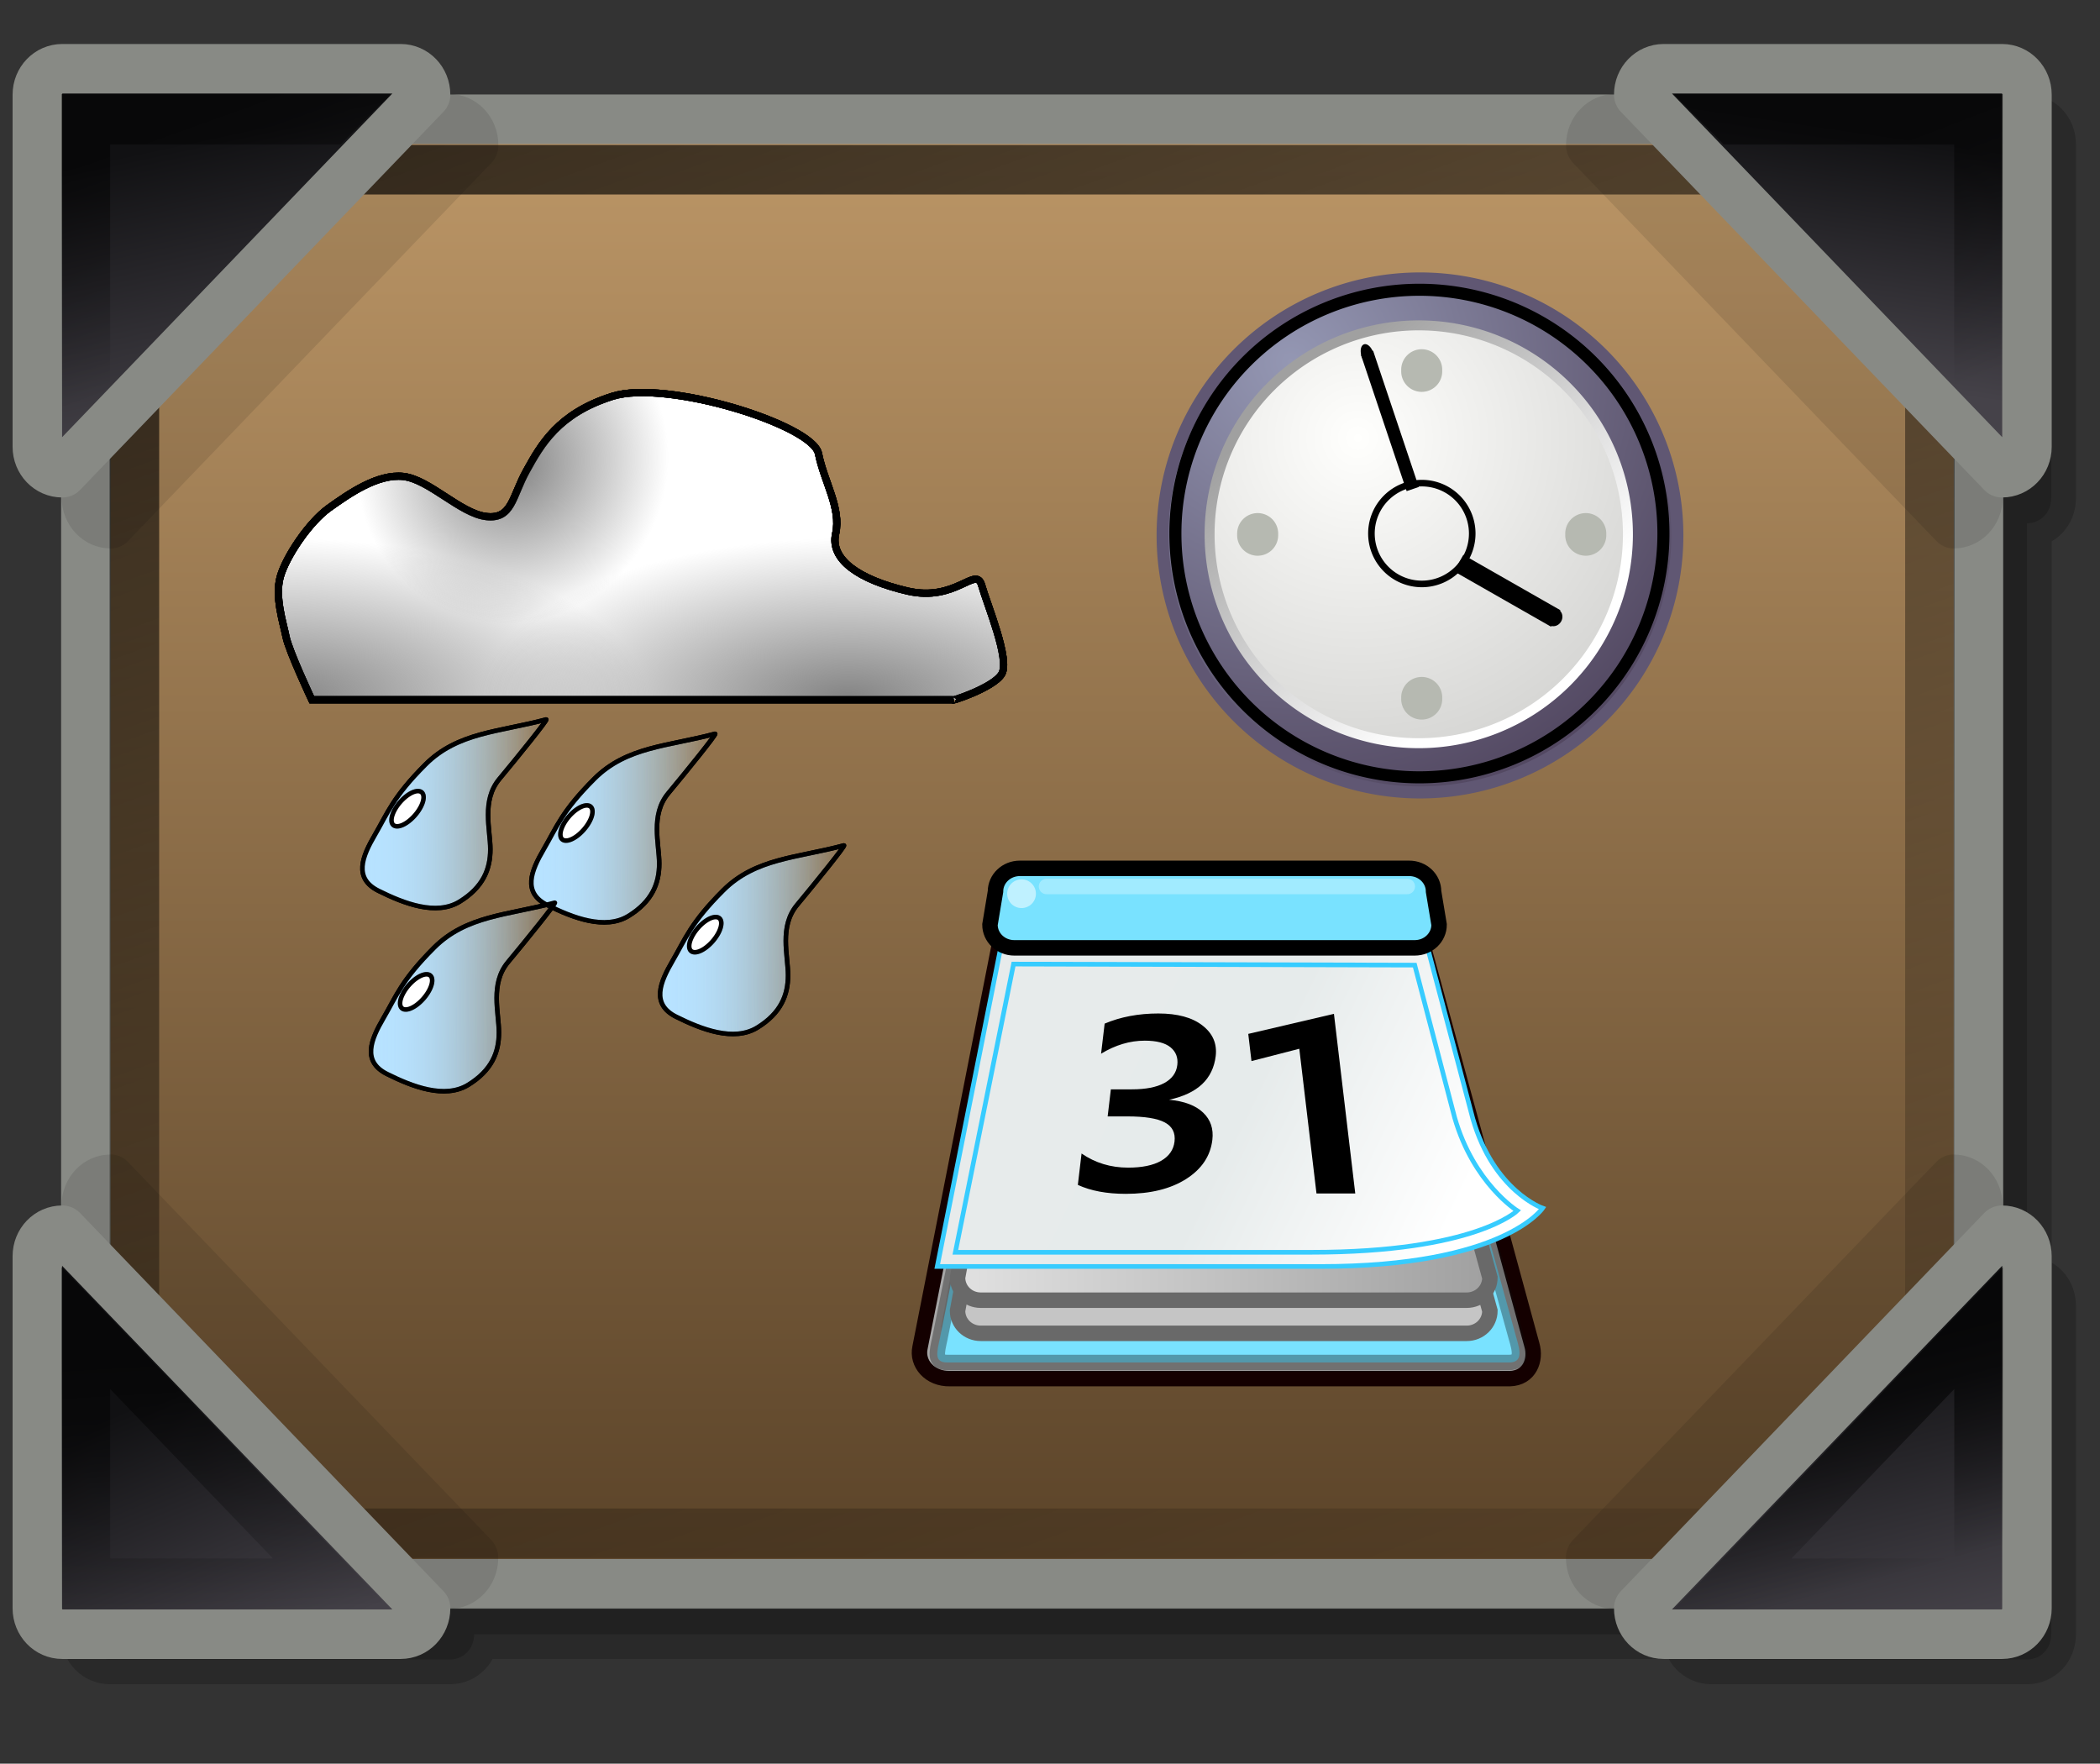 <?xml version="1.0" encoding="UTF-8" standalone="no"?>
<!-- Created with Inkscape (http://www.inkscape.org/) -->
<svg
   xmlns:dc="http://purl.org/dc/elements/1.1/"
   xmlns:cc="http://creativecommons.org/ns#"
   xmlns:rdf="http://www.w3.org/1999/02/22-rdf-syntax-ns#"
   xmlns:svg="http://www.w3.org/2000/svg"
   xmlns="http://www.w3.org/2000/svg"
   xmlns:xlink="http://www.w3.org/1999/xlink"
   xmlns:sodipodi="http://sodipodi.sourceforge.net/DTD/sodipodi-0.dtd"
   xmlns:inkscape="http://www.inkscape.org/namespaces/inkscape"
   width="256"
   height="215"
   id="svg4213"
   sodipodi:version="0.32"
   inkscape:version="0.46"
   version="1.0"
   sodipodi:docname="4.svg"
   inkscape:output_extension="org.inkscape.output.svg.inkscape">
  <rect width="100%" height="100%" fill="#333333" stroke="none"/>
  <defs
     id="defs4215">
    <linearGradient
       id="linearGradient2526">
      <stop
         id="stop2528"
         offset="0"
         style="stop-color:#e7ebeb;stop-opacity:1;" />
      <stop
         style="stop-color:#e6ebeb;stop-opacity:1;"
         offset="0.5"
         id="stop2534" />
      <stop
         id="stop2530-8"
         offset="1"
         style="stop-color:#ffffff;stop-opacity:1;" />
    </linearGradient>
    <linearGradient
       y2="28.429"
       x2="42.214"
       y1="14.429"
       x1="13.357"
       gradientTransform="translate(0,0.786)"
       gradientUnits="userSpaceOnUse"
       id="linearGradient2582"
       xlink:href="#linearGradient2526"
       inkscape:collect="always" />
    <linearGradient
       id="linearGradient2563">
      <stop
         id="stop2565"
         offset="0"
         style="stop-color:#e2e2e2;stop-opacity:1;" />
      <stop
         id="stop2567"
         offset="1"
         style="stop-color:#9f9f9f;stop-opacity:1;" />
    </linearGradient>
    <linearGradient
       gradientTransform="translate(0,0.786)"
       gradientUnits="userSpaceOnUse"
       y2="30.786"
       x2="42.214"
       y1="30.786"
       x1="6.786"
       id="linearGradient2569"
       xlink:href="#linearGradient2563"
       inkscape:collect="always" />
    <radialGradient
       inkscape:collect="always"
       xlink:href="#linearGradient3856"
       id="radialGradient4000"
       gradientUnits="userSpaceOnUse"
       gradientTransform="matrix(0.365,0.202,-0.212,0.383,46.87,30.023)"
       cx="58.316"
       cy="46.341"
       fx="58.316"
       fy="46.341"
       r="51.035" />
    <linearGradient
       inkscape:collect="always"
       xlink:href="#linearGradient3880"
       id="linearGradient3998"
       gradientUnits="userSpaceOnUse"
       x1="71.142"
       y1="121.142"
       x2="109.721"
       y2="121.142" />
    <linearGradient
       inkscape:collect="always"
       xlink:href="#linearGradient3880"
       id="linearGradient3996"
       gradientUnits="userSpaceOnUse"
       x1="71.142"
       y1="121.142"
       x2="109.721"
       y2="121.142" />
    <linearGradient
       inkscape:collect="always"
       xlink:href="#linearGradient3880"
       id="linearGradient3994"
       gradientUnits="userSpaceOnUse"
       x1="71.142"
       y1="121.142"
       x2="109.721"
       y2="121.142" />
    <linearGradient
       inkscape:collect="always"
       xlink:href="#linearGradient3880"
       id="linearGradient3992"
       gradientUnits="userSpaceOnUse"
       x1="71.142"
       y1="121.142"
       x2="109.721"
       y2="121.142" />
    <linearGradient
       inkscape:collect="always"
       xlink:href="#linearGradient3880"
       id="linearGradient3990"
       gradientUnits="userSpaceOnUse"
       x1="71.142"
       y1="121.142"
       x2="109.721"
       y2="121.142" />
    <linearGradient
       inkscape:collect="always"
       xlink:href="#linearGradient3880"
       id="linearGradient3988"
       gradientUnits="userSpaceOnUse"
       x1="71.142"
       y1="121.142"
       x2="109.721"
       y2="121.142" />
    <linearGradient
       inkscape:collect="always"
       xlink:href="#linearGradient3880"
       id="linearGradient3986"
       gradientUnits="userSpaceOnUse"
       x1="71.142"
       y1="121.142"
       x2="109.721"
       y2="121.142" />
    <inkscape:path-effect
       effect="spiro"
       id="path-effect3870" />
    <linearGradient
       inkscape:collect="always"
       id="linearGradient3880">
      <stop
         style="stop-color:#b7e2ff;stop-opacity:1;"
         offset="0"
         id="stop3882" />
      <stop
         style="stop-color:#b7e2ff;stop-opacity:0;"
         offset="1"
         id="stop3884" />
    </linearGradient>
    <linearGradient
       inkscape:collect="always"
       xlink:href="#linearGradient3880"
       id="linearGradient3984"
       gradientUnits="userSpaceOnUse"
       x1="71.142"
       y1="121.142"
       x2="109.721"
       y2="121.142" />
    <radialGradient
       inkscape:collect="always"
       xlink:href="#linearGradient3856"
       id="radialGradient3982"
       gradientUnits="userSpaceOnUse"
       gradientTransform="matrix(1,-4.6482302e-8,2.0361285e-8,0.438,-4.4349103e-6,39.254)"
       cx="104.722"
       cy="120.888"
       fx="104.722"
       fy="120.888"
       r="51.035" />
    <linearGradient
       inkscape:collect="always"
       id="linearGradient3856">
      <stop
         style="stop-color:#828282;stop-opacity:1;"
         offset="0"
         id="stop3858" />
      <stop
         style="stop-color:#828282;stop-opacity:0;"
         offset="1"
         id="stop3860" />
    </linearGradient>
    <radialGradient
       inkscape:collect="always"
       xlink:href="#linearGradient3856"
       id="radialGradient3980"
       gradientUnits="userSpaceOnUse"
       gradientTransform="matrix(1,-4.6482302e-8,2.0361285e-8,0.438,-4.4349103e-6,39.254)"
       cx="25.898"
       cy="120.888"
       fx="25.898"
       fy="120.888"
       r="51.035" />
    <inkscape:path-effect
       effect="spiro"
       id="path-effect3080" />
    <linearGradient
       id="linearGradient42174">
      <stop
         style="stop-color:#a0a0a0;stop-opacity:1;"
         offset="0"
         id="stop42176" />
      <stop
         style="stop-color:#ffffff;stop-opacity:1;"
         offset="1"
         id="stop42178" />
    </linearGradient>
    <linearGradient
       inkscape:collect="always"
       xlink:href="#linearGradient42174"
       id="linearGradient4313"
       gradientUnits="userSpaceOnUse"
       x1="6.342"
       y1="7.789"
       x2="22.218"
       y2="25.884" />
    <linearGradient
       id="linearGradient2145">
      <stop
         style="stop-color:#fffffd;stop-opacity:1;"
         offset="0"
         id="stop2147" />
      <stop
         style="stop-color:#cbcbc9;stop-opacity:1;"
         offset="1"
         id="stop2149" />
    </linearGradient>
    <radialGradient
       inkscape:collect="always"
       xlink:href="#linearGradient2145"
       id="radialGradient4311"
       gradientUnits="userSpaceOnUse"
       cx="11.902"
       cy="10.045"
       fx="11.902"
       fy="10.045"
       r="29.293" />
    <linearGradient
       id="linearGradient37935">
      <stop
         id="stop37937"
         offset="0"
         style="stop-color:#9497b3;stop-opacity:1;" />
      <stop
         id="stop37939"
         offset="1"
         style="stop-color:#4c4059;stop-opacity:1;" />
    </linearGradient>
    <radialGradient
       inkscape:collect="always"
       xlink:href="#linearGradient37935"
       id="radialGradient5212"
       gradientUnits="userSpaceOnUse"
       cx="8.747"
       cy="6.828"
       fx="8.747"
       fy="6.828"
       r="29.89" />
    <linearGradient
       inkscape:collect="always"
       id="linearGradient5502-433-67">
      <stop
         style="stop-color:#000000;stop-opacity:1;"
         offset="0"
         id="stop3059" />
      <stop
         style="stop-color:#000000;stop-opacity:0;"
         offset="1"
         id="stop3061" />
    </linearGradient>
    <linearGradient
       inkscape:collect="always"
       xlink:href="#linearGradient5502-433-67"
       id="linearGradient3431"
       gradientUnits="userSpaceOnUse"
       gradientTransform="matrix(5.916,0,0,-6.156,-10.236,247.584)"
       x1="3.87"
       y1="37.711"
       x2="5.318"
       y2="33.517" />
    <linearGradient
       inkscape:collect="always"
       id="linearGradient5534-737-124">
      <stop
         style="stop-color:#000000;stop-opacity:1;"
         offset="0"
         id="stop3041" />
      <stop
         style="stop-color:#000000;stop-opacity:0;"
         offset="1"
         id="stop3043" />
    </linearGradient>
    <linearGradient
       inkscape:collect="always"
       xlink:href="#linearGradient5534-737-124"
       id="linearGradient3429"
       gradientUnits="userSpaceOnUse"
       x1="7.313"
       y1="37"
       x2="3.938"
       y2="37.875" />
    <linearGradient
       id="linearGradient4376-81-9">
      <stop
         id="stop3053"
         offset="0"
         style="stop-color:#454249;stop-opacity:1" />
      <stop
         id="stop3055"
         offset="1"
         style="stop-color:#111113;stop-opacity:1" />
    </linearGradient>
    <linearGradient
       inkscape:collect="always"
       xlink:href="#linearGradient4376-81-9"
       id="linearGradient3427"
       gradientUnits="userSpaceOnUse"
       gradientTransform="matrix(5.916,0,0,6.156,-16.151,-47.908)"
       x1="43.75"
       y1="39.188"
       x2="42.375"
       y2="33.5" />
    <linearGradient
       inkscape:collect="always"
       id="linearGradient5502-261-571">
      <stop
         style="stop-color:#000000;stop-opacity:1;"
         offset="0"
         id="stop3065" />
      <stop
         style="stop-color:#000000;stop-opacity:0;"
         offset="1"
         id="stop3067" />
    </linearGradient>
    <linearGradient
       inkscape:collect="always"
       xlink:href="#linearGradient5502-261-571"
       id="linearGradient3425"
       gradientUnits="userSpaceOnUse"
       gradientTransform="matrix(-5.916,0,0,-6.156,261.885,247.584)"
       x1="5.549"
       y1="37.843"
       x2="3.86"
       y2="33.251" />
    <linearGradient
       id="linearGradient4376-667-445">
      <stop
         id="stop3035"
         offset="0"
         style="stop-color:#454249;stop-opacity:1" />
      <stop
         id="stop3037"
         offset="1"
         style="stop-color:#111113;stop-opacity:1" />
    </linearGradient>
    <linearGradient
       inkscape:collect="always"
       xlink:href="#linearGradient4376-667-445"
       id="linearGradient3423"
       gradientUnits="userSpaceOnUse"
       gradientTransform="matrix(5.916,0,0,6.156,-16.151,-47.908)"
       x1="41.375"
       y1="14.75"
       x2="42.062"
       y2="9.875" />
    <linearGradient
       id="linearGradient4376-975-963">
      <stop
         id="stop3071"
         offset="0"
         style="stop-color:#454249;stop-opacity:1" />
      <stop
         id="stop3073"
         offset="1"
         style="stop-color:#111113;stop-opacity:1" />
    </linearGradient>
    <linearGradient
       inkscape:collect="always"
       xlink:href="#linearGradient4376-975-963"
       id="linearGradient3421"
       gradientUnits="userSpaceOnUse"
       gradientTransform="matrix(5.916,0,0,6.156,-16.151,-47.908)"
       x1="7.5"
       y1="15.75"
       x2="6.312"
       y2="10" />
    <linearGradient
       inkscape:collect="always"
       id="linearGradient5526-923-850">
      <stop
         style="stop-color:#000000;stop-opacity:1;"
         offset="0"
         id="stop3023" />
      <stop
         style="stop-color:#000000;stop-opacity:0;"
         offset="1"
         id="stop3025" />
    </linearGradient>
    <linearGradient
       inkscape:collect="always"
       xlink:href="#linearGradient5526-923-850"
       id="linearGradient3419"
       gradientUnits="userSpaceOnUse"
       x1="3.875"
       y1="33.875"
       x2="4.188"
       y2="39.375" />
    <linearGradient
       id="linearGradient4376-954-184">
      <stop
         id="stop3029"
         offset="0"
         style="stop-color:#454249;stop-opacity:1" />
      <stop
         id="stop3031"
         offset="1"
         style="stop-color:#111113;stop-opacity:1" />
    </linearGradient>
    <linearGradient
       inkscape:collect="always"
       xlink:href="#linearGradient4376-954-184"
       id="linearGradient3417"
       gradientUnits="userSpaceOnUse"
       gradientTransform="matrix(5.916,0,0,6.156,-16.151,-47.908)"
       x1="9.563"
       y1="39.313"
       x2="7.5"
       y2="34.188" />
    <linearGradient
       inkscape:collect="always"
       id="linearGradient3678-46-284">
      <stop
         style="stop-color:#000000;stop-opacity:1;"
         offset="0"
         id="stop2969" />
      <stop
         style="stop-color:#000000;stop-opacity:0;"
         offset="1"
         id="stop2971" />
    </linearGradient>
    <linearGradient
       inkscape:collect="always"
       xlink:href="#linearGradient3678-46-284"
       id="linearGradient3415"
       gradientUnits="userSpaceOnUse"
       gradientTransform="matrix(5.916,0,0,6.156,-10.236,-47.908)"
       x1="4.625"
       y1="-7.625"
       x2="23.875"
       y2="47.75" />
    <linearGradient
       id="linearGradient2853-637-252">
      <stop
         style="stop-color:#be9868;stop-opacity:1;"
         offset="0"
         id="stop3047" />
      <stop
         style="stop-color:#584127;stop-opacity:1;"
         offset="1"
         id="stop3049" />
    </linearGradient>
    <linearGradient
       inkscape:collect="always"
       xlink:href="#linearGradient2853-637-252"
       id="linearGradient3413"
       gradientUnits="userSpaceOnUse"
       gradientTransform="matrix(5.916,0,0,6.156,314.132,-41.327)"
       x1="-31.832"
       y1="7.931"
       x2="-31.832"
       y2="37.931" />
    <inkscape:perspective
       sodipodi:type="inkscape:persp3d"
       inkscape:vp_x="0 : 526.18109 : 1"
       inkscape:vp_y="0 : 1000 : 0"
       inkscape:vp_z="744.09448 : 526.18109 : 1"
       inkscape:persp3d-origin="372.04724 : 350.78739 : 1"
       id="perspective4221" />
  </defs>
  <sodipodi:namedview
     id="base"
     pagecolor="#ffffff"
     bordercolor="#666666"
     borderopacity="1.0"
     inkscape:pageopacity="0.0"
     inkscape:pageshadow="2"
     inkscape:zoom="0.35"
     inkscape:cx="375"
     inkscape:cy="520"
     inkscape:document-units="px"
     inkscape:current-layer="layer1"
     showgrid="false"
     inkscape:window-width="921"
     inkscape:window-height="716"
     inkscape:window-x="743"
     inkscape:window-y="308" />
  <g
     inkscape:label="Calque 1"
     inkscape:groupmode="layer"
     id="layer1">
    <g
       id="g4135"
       transform="translate(-6.534837e-5,9.0678882e-5)">
      <g
         transform="translate(0,3.961)"
         id="g3391">
        <path
           sodipodi:nodetypes="ccccccccccccccccccccccccccccccccc"
           id="rect5556"
           d="M 13.427,10.575 C 11.743,10.575 10.469,11.901 10.469,13.653 L 10.469,56.745 C 10.469,58.498 11.743,59.823 13.427,59.823 L 16.385,56.745 L 16.385,155.243 L 13.427,152.165 C 11.743,152.165 10.469,153.491 10.469,155.243 L 10.469,195.257 C 10.469,197.01 11.743,198.336 13.427,198.336 L 54.837,198.336 C 56.52,198.336 57.795,197.01 57.795,195.257 L 54.837,195.257 L 208.644,195.257 L 205.686,195.257 C 205.686,197.01 206.961,198.336 208.644,198.336 L 247.096,198.336 C 248.78,198.336 250.054,197.01 250.054,195.257 L 250.054,155.243 C 250.054,153.491 248.78,152.165 247.096,152.165 L 247.096,155.243 L 247.096,56.745 L 247.096,59.823 C 248.78,59.823 250.054,58.498 250.054,56.745 L 250.054,13.653 C 250.054,11.901 248.78,10.575 247.096,10.575 L 208.644,10.575 C 206.961,10.575 205.686,11.901 205.686,13.653 L 208.644,16.731 L 54.837,16.731 L 57.795,13.653 C 57.795,11.901 56.52,10.575 54.837,10.575 L 13.427,10.575 L 13.427,10.575 z"
           style="opacity:0.2;fill:#000000;fill-opacity:1;fill-rule:nonzero;stroke:#000000;stroke-width:6.035;stroke-linecap:round;stroke-linejoin:round;marker:none;stroke-miterlimit:4;stroke-dasharray:none;stroke-dashoffset:1.2;stroke-opacity:1;visibility:visible;display:inline;overflow:visible" />
        <rect
           y="10.575"
           x="10.469"
           height="178.527"
           width="230.711"
           id="rect1879"
           style="fill:url(#linearGradient3413);fill-opacity:1;fill-rule:nonzero;stroke:#888a85;stroke-width:6.035;stroke-linecap:round;stroke-linejoin:round;marker:none;stroke-miterlimit:4;stroke-dasharray:none;stroke-dashoffset:1.2;stroke-opacity:1;visibility:visible;display:inline;overflow:visible" />
        <g
           transform="matrix(-5.916,0,0,-6.156,261.885,247.584)"
           style="opacity:0.1;display:inline"
           id="g5550">
          <path
             style="fill:#000000;fill-opacity:1;fill-rule:nonzero;stroke:#000000;stroke-width:1;stroke-linecap:round;stroke-linejoin:round;marker:none;stroke-miterlimit:4;stroke-dashoffset:1.2;stroke-opacity:1;visibility:visible;display:inline;overflow:visible"
             d="M 11.5,10.014 L 4.014,17.5 C 3.729,17.5 3.5,17.271 3.5,16.986 L 3.5,10.014 C 3.5,9.729 3.729,9.5 4.014,9.5 L 10.986,9.5 C 11.271,9.5 11.5,9.729 11.5,10.014 L 11.5,10.014 z"
             id="path5552"
             sodipodi:nodetypes="ccccccc" />
          <path
             style="fill:#000000;fill-opacity:1;fill-rule:nonzero;stroke:#000000;stroke-width:1;stroke-linecap:round;stroke-linejoin:round;marker:none;stroke-miterlimit:4;stroke-dashoffset:1.2;stroke-opacity:1;visibility:visible;display:inline;overflow:visible"
             d="M 41.986,17.5 L 34.5,10.014 C 34.5,9.729 34.729,9.5 35.014,9.5 L 41.986,9.5 C 42.271,9.5 42.5,9.729 42.5,10.014 L 42.5,16.986 C 42.5,17.271 42.271,17.5 41.986,17.5 L 41.986,17.5 z"
             id="path5554"
             sodipodi:nodetypes="ccccccc" />
        </g>
        <rect
           y="16.731"
           x="16.385"
           height="166.214"
           width="218.88"
           id="rect3674"
           style="fill:none;stroke:url(#linearGradient3415);stroke-width:6.035;stroke-linecap:round;stroke-linejoin:round;marker:none;stroke-miterlimit:4;stroke-dasharray:none;stroke-dashoffset:1.2;stroke-opacity:1;visibility:visible;display:inline;overflow:visible" />
        <path
           sodipodi:nodetypes="ccccccc"
           id="rect2768"
           d="M 7.593,146.009 L 51.879,192.095 C 51.879,193.847 50.523,195.258 48.84,195.258 L 7.593,195.258 C 5.909,195.258 4.553,193.847 4.553,192.095 L 4.553,149.172 C 4.553,147.419 5.909,146.009 7.593,146.009 L 7.593,146.009 z"
           style="fill:url(#linearGradient3417);fill-opacity:1;fill-rule:nonzero;stroke:#888a85;stroke-width:6.035;stroke-linecap:round;stroke-linejoin:round;marker:none;stroke-miterlimit:4;stroke-dashoffset:1.2;stroke-opacity:1;visibility:visible;display:inline;overflow:visible" />
        <path
           transform="matrix(5.916,0,0,6.156,-10.236,-47.908)"
           d="M 3.5,33.438 L 3.5,38.5 L 8.562,38.5 L 3.5,33.438 z"
           id="path3688"
           style="opacity:0.6;fill:none;stroke:url(#linearGradient3419);stroke-width:1;stroke-linecap:round;stroke-linejoin:miter;marker:none;stroke-miterlimit:4;stroke-dasharray:none;stroke-dashoffset:1.2;stroke-opacity:1;visibility:visible;display:inline;overflow:visible"
           inkscape:original="M 3 31.5 C 2.7153785 31.5 2.5 31.715378 2.5 32 L 2.5 39 C 2.5 39.284622 2.7153785 39.499999 3 39.5 L 10 39.5 C 10.284622 39.5 10.5 39.284623 10.5 39 L 3 31.5 z "
           inkscape:radius="-0.9952234"
           sodipodi:type="inkscape:offset" />
        <g
           transform="matrix(5.916,0,0,6.156,-10.236,-47.908)"
           style="opacity:0.1"
           id="g5546">
          <path
             style="fill:#000000;fill-opacity:1;fill-rule:nonzero;stroke:#000000;stroke-width:1;stroke-linecap:round;stroke-linejoin:round;marker:none;stroke-miterlimit:4;stroke-dashoffset:1.2;stroke-opacity:1;visibility:visible;display:inline;overflow:visible"
             d="M 11.5,10.014 L 4.014,17.5 C 3.729,17.5 3.5,17.271 3.5,16.986 L 3.5,10.014 C 3.5,9.729 3.729,9.5 4.014,9.5 L 10.986,9.5 C 11.271,9.5 11.5,9.729 11.5,10.014 L 11.5,10.014 z"
             id="path5542"
             sodipodi:nodetypes="ccccccc" />
          <path
             style="fill:#000000;fill-opacity:1;fill-rule:nonzero;stroke:#000000;stroke-width:1;stroke-linecap:round;stroke-linejoin:round;marker:none;stroke-miterlimit:4;stroke-dashoffset:1.2;stroke-opacity:1;visibility:visible;display:inline;overflow:visible"
             d="M 41.986,17.5 L 34.5,10.014 C 34.5,9.729 34.729,9.5 35.014,9.5 L 41.986,9.5 C 42.271,9.5 42.5,9.729 42.5,10.014 L 42.5,16.986 C 42.5,17.271 42.271,17.5 41.986,17.5 L 41.986,17.5 z"
             id="path5544"
             sodipodi:nodetypes="ccccccc" />
        </g>
        <path
           sodipodi:nodetypes="ccccccc"
           id="path4583"
           d="M 51.879,7.581 L 7.593,53.667 C 5.909,53.667 4.553,52.257 4.553,50.505 L 4.553,7.581 C 4.553,5.829 5.909,4.419 7.593,4.419 L 48.84,4.419 C 50.523,4.419 51.879,5.829 51.879,7.581 L 51.879,7.581 z"
           style="fill:url(#linearGradient3421);fill-opacity:1;fill-rule:nonzero;stroke:#888a85;stroke-width:6.035;stroke-linecap:round;stroke-linejoin:round;marker:none;stroke-miterlimit:4;stroke-dashoffset:1.2;stroke-opacity:1;visibility:visible;display:inline;overflow:visible" />
        <path
           sodipodi:nodetypes="ccccccc"
           id="path4589"
           d="M 244.057,53.667 L 199.771,7.581 C 199.771,5.829 201.126,4.419 202.81,4.419 L 244.057,4.419 C 245.741,4.419 247.096,5.829 247.096,7.581 L 247.096,50.505 C 247.096,52.257 245.741,53.667 244.057,53.667 L 244.057,53.667 z"
           style="fill:url(#linearGradient3423);fill-opacity:1;fill-rule:nonzero;stroke:#888a85;stroke-width:6.035;stroke-linecap:round;stroke-linejoin:round;marker:none;stroke-miterlimit:4;stroke-dasharray:none;stroke-dashoffset:1.2;stroke-opacity:1;visibility:visible;display:inline;overflow:visible" />
        <path
           id="path4591"
           d="M 204.023,7.497 L 209.199,12.691 L 210.123,13.653 L 218.257,13.653 L 238.223,13.653 L 238.223,34.43 L 238.223,42.894 L 239.147,43.856 L 244.138,49.243 L 244.138,41.74 L 244.138,10.575 L 244.138,7.497 L 241.181,7.497 L 211.232,7.497 L 204.023,7.497 L 204.023,7.497 z"
           style="opacity:0.5;fill:url(#linearGradient3425);fill-opacity:1;fill-rule:nonzero;stroke:none;stroke-width:1;marker:none;visibility:visible;display:inline;overflow:visible" />
        <path
           sodipodi:nodetypes="ccccccc"
           id="path4595"
           d="M 199.771,192.095 L 244.057,146.009 C 245.741,146.009 247.096,147.419 247.096,149.172 L 247.096,192.095 C 247.096,193.847 245.741,195.258 244.057,195.258 L 202.81,195.258 C 201.126,195.258 199.771,193.847 199.771,192.095 L 199.771,192.095 z"
           style="fill:url(#linearGradient3427);fill-opacity:1;fill-rule:nonzero;stroke:#888a85;stroke-width:6.035;stroke-linecap:round;stroke-linejoin:round;marker:none;stroke-miterlimit:4;stroke-dashoffset:1.2;stroke-opacity:1;visibility:visible;display:inline;overflow:visible" />
        <path
           transform="matrix(0,-6.156,5.916,0,13.427,210.648)"
           d="M 3.5,33.438 L 3.5,38.5 L 8.562,38.5 L 3.5,33.438 z"
           id="path4597"
           style="opacity:0.6;fill:none;stroke:url(#linearGradient3429);stroke-width:1;stroke-linecap:round;stroke-linejoin:miter;marker:none;stroke-miterlimit:4;stroke-dasharray:none;stroke-dashoffset:1.2;stroke-opacity:1;visibility:visible;display:inline;overflow:visible"
           inkscape:original="M 3 31.5 C 2.7153785 31.5 2.5 31.715378 2.5 32 L 2.5 39 C 2.5 39.284622 2.7153785 39.499999 3 39.5 L 10 39.5 C 10.284622 39.5 10.5 39.284623 10.5 39 L 3 31.5 z "
           inkscape:radius="-0.9952234"
           sodipodi:type="inkscape:offset" />
        <path
           id="path5522"
           d="M 47.627,7.497 L 42.451,12.691 L 41.526,13.653 L 33.392,13.653 L 13.427,13.653 L 13.427,34.43 L 13.427,42.894 L 12.503,43.856 L 7.511,49.243 L 7.511,41.74 L 7.511,10.575 L 7.511,7.497 L 10.469,7.497 L 40.417,7.497 L 47.627,7.497 L 47.627,7.497 z"
           style="opacity:0.5;fill:url(#linearGradient3431);fill-opacity:1;fill-rule:nonzero;stroke:none;stroke-width:1;marker:none;visibility:visible;display:inline;overflow:visible" />
        <g
           transform="matrix(5.916,0,0,6.156,-269.615,143.217)"
           inkscape:label="Shadow"
           id="layer6" />
        <g
           transform="matrix(5.916,0,0,6.156,-269.615,143.217)"
           id="g6461"
           inkscape:label="Base"
           style="display:inline" />
        <g
           transform="matrix(5.916,0,0,6.156,-342.171,435.632)"
           style="display:inline"
           inkscape:label="base"
           id="g2637" />
      </g>
      <path
         sodipodi:type="arc"
         style="fill:url(#radialGradient5212);fill-opacity:1;fill-rule:evenodd;stroke:#605773;stroke-width:0.699;stroke-linecap:round;stroke-linejoin:round;stroke-miterlimit:4;stroke-dashoffset:0;stroke-opacity:1;display:inline"
         id="path27786"
         sodipodi:cx="16.25"
         sodipodi:cy="16.910715"
         sodipodi:rx="14.910714"
         sodipodi:ry="14.910714"
         d="M 31.161,16.911 A 14.911,14.911 0 1 1 1.339,16.911 A 14.911,14.911 0 1 1 31.161,16.911 z"
         transform="matrix(2.104,0,0,2.101,138.913,29.742)" />
      <path
         sodipodi:type="arc"
         style="fill:url(#radialGradient4311);fill-opacity:1;fill-rule:evenodd;stroke:url(#linearGradient4313);stroke-width:0.711;stroke-linecap:round;stroke-linejoin:round;stroke-miterlimit:4;stroke-dashoffset:0;stroke-opacity:1;display:inline"
         id="path35549"
         sodipodi:cx="16.25"
         sodipodi:cy="16.910715"
         sodipodi:rx="14.910714"
         sodipodi:ry="14.910714"
         d="M 31.161,16.911 A 14.911,14.911 0 1 1 1.339,16.911 A 14.911,14.911 0 1 1 31.161,16.911 z"
         transform="matrix(1.71,0,0,1.708,145.166,36.247)" />
      <path
         transform="matrix(1.995,0,0,1.993,140.614,31.337)"
         d="M 31.161,16.911 A 14.911,14.911 0 1 1 1.339,16.911 A 14.911,14.911 0 1 1 31.161,16.911 z"
         sodipodi:ry="14.910714"
         sodipodi:rx="14.910714"
         sodipodi:cy="16.910715"
         sodipodi:cx="16.25"
         id="path10651"
         style="fill:none;stroke:#000000;stroke-width:0.737;stroke-linecap:round;stroke-linejoin:round;stroke-miterlimit:4;stroke-dashoffset:0;stroke-opacity:1;display:inline"
         sodipodi:type="arc" />
      <path
         sodipodi:type="arc"
         style="fill:#b6b9b1;fill-opacity:1;fill-rule:evenodd;stroke:none;display:inline"
         id="path35563"
         sodipodi:cx="16.705399"
         sodipodi:cy="7.6932044"
         sodipodi:rx="0.61871845"
         sodipodi:ry="0.61871845"
         d="M 17.324,7.693 A 0.619,0.619 0 1 1 16.087,7.693 A 0.619,0.619 0 1 1 17.324,7.693 z"
         transform="matrix(4.04,0,0,4.036,105.824,14.123)" />
      <path
         sodipodi:type="arc"
         style="fill:#b6b9b1;fill-opacity:1;fill-rule:evenodd;stroke:none;display:inline"
         id="path35565"
         sodipodi:cx="16.705399"
         sodipodi:cy="7.6932044"
         sodipodi:rx="0.61871845"
         sodipodi:ry="0.61871845"
         d="M 17.324,7.693 A 0.619,0.619 0 1 1 16.087,7.693 A 0.619,0.619 0 1 1 17.324,7.693 z"
         transform="matrix(4.04,0,0,4.036,105.824,54.072)" />
      <path
         sodipodi:type="arc"
         style="fill:#b6b9b1;fill-opacity:1;fill-rule:evenodd;stroke:none;display:inline"
         id="path35567"
         sodipodi:cx="16.705399"
         sodipodi:cy="7.6932044"
         sodipodi:rx="0.61871845"
         sodipodi:ry="0.61871845"
         d="M 17.324,7.693 A 0.619,0.619 0 1 1 16.087,7.693 A 0.619,0.619 0 1 1 17.324,7.693 z"
         transform="matrix(4.04,0,0,4.036,85.825,34.098)" />
      <path
         sodipodi:type="arc"
         style="fill:#b6b9b1;fill-opacity:1;fill-rule:evenodd;stroke:none;display:inline"
         id="path35569"
         sodipodi:cx="16.705399"
         sodipodi:cy="7.6932044"
         sodipodi:rx="0.61871845"
         sodipodi:ry="0.61871845"
         d="M 17.324,7.693 A 0.619,0.619 0 1 1 16.087,7.693 A 0.619,0.619 0 1 1 17.324,7.693 z"
         transform="matrix(4.04,0,0,4.036,125.823,34.098)" />
      <path
         transform="matrix(0.802,0,0,0.802,129.772,21.265)"
         d="M 61.97,54.583 A 7.661,7.661 0 1 1 46.648,54.583 A 7.661,7.661 0 1 1 61.97,54.583 z"
         sodipodi:ry="7.6607389"
         sodipodi:rx="7.6607389"
         sodipodi:cy="54.582764"
         sodipodi:cx="54.309166"
         id="path3293"
         style="fill:none;stroke:#000000;stroke-opacity:1;display:inline"
         sodipodi:type="arc" />
      <rect
         transform="matrix(-0.496,0.869,-0.869,-0.496,0,0)"
         style="fill:#000000;fill-opacity:1;stroke:none"
         id="rect4075"
         width="2.311"
         height="13.609"
         x="-29.672"
         y="-201.96" />
      <path
         sodipodi:type="arc"
         style="fill:#000000;fill-opacity:1;stroke:none"
         id="path4077"
         sodipodi:cx="-11.28591"
         sodipodi:cy="20.451437"
         sodipodi:rx="1.5731875"
         sodipodi:ry="1.5731875"
         d="M -9.713,20.451 A 1.573,1.573 0 1 1 -12.859,20.451 A 1.573,1.573 0 1 1 -9.713,20.451 z"
         transform="matrix(-0.346,0.606,-0.557,-0.318,196.919,88.603)" />
      <rect
         transform="matrix(0.946,-0.325,0.318,0.948,0,0)"
         y="94.826"
         x="143.499"
         height="17.524"
         width="1.565"
         id="rect4089"
         style="fill:#000000;fill-opacity:1;stroke:none" />
      <path
         transform="matrix(0.447,-0.153,0.263,0.783,166.358,25.468)"
         d="M -9.713,20.451 A 1.573,1.573 0 1 1 -12.859,20.451 A 1.573,1.573 0 1 1 -9.713,20.451 z"
         sodipodi:ry="1.5731875"
         sodipodi:rx="1.5731875"
         sodipodi:cy="20.451437"
         sodipodi:cx="-11.28591"
         id="path4091"
         style="fill:#000000;fill-opacity:1;stroke:none"
         sodipodi:type="arc" />
      <g
         style="stroke:#000000;stroke-opacity:1"
         transform="matrix(0.881,0,0,0.881,11.139,4.07)"
         id="g3950">
        <path
           style="fill:#ffffff;fill-opacity:1;stroke:#000000;stroke-width:1px;stroke-opacity:1"
           d="M 119.227,92.208 L 30.5,92.208 C 30.5,92.208 27.331,85.474 26.935,83.494 C 26.539,81.513 25.351,77.948 26.143,75.175 C 26.935,72.403 30.104,67.649 32.877,65.669 C 35.649,63.688 39.61,60.916 43.175,61.312 C 46.74,61.708 51.097,66.461 54.662,66.857 C 58.227,67.253 58.227,64.085 60.208,60.52 C 62.188,56.955 64.565,52.598 72.091,50.221 C 79.617,47.844 99.818,54.182 100.61,58.143 C 101.403,62.104 103.779,65.669 102.987,69.234 C 102.195,72.799 106.156,75.572 112.89,77.156 C 119.623,78.74 122.396,73.591 123.188,76.364 C 123.98,79.136 127.149,86.662 125.961,88.643 C 124.773,90.623 118.435,92.604 119.227,92.208 L 119.227,92.208 z"
           id="path3078"
           inkscape:path-effect="#path-effect3080"
           inkscape:original-d="M 119.22718,92.207891 L 30.499975,92.207891 C 30.499975,92.207891 27.331147,85.47413 26.935043,83.493613 C 26.53894,81.513095 25.350629,77.948162 26.142836,75.175437 C 26.935043,72.402712 30.103872,67.649469 32.876597,65.668952 C 35.649322,63.688434 39.610358,60.915709 43.17529,61.311812 C 46.740222,61.707916 51.097361,66.461159 54.662293,66.857262 C 58.227225,67.253366 58.227226,64.084537 60.207744,60.519605 C 62.188262,56.954673 64.564883,52.597534 72.090851,50.220912 C 79.616819,47.844291 99.818103,54.181948 100.61031,58.142983 C 101.40251,62.104019 103.77914,65.668951 102.98693,69.233884 C 102.19472,72.798816 106.15576,75.571541 112.88952,77.155955 C 119.62328,78.74037 122.39601,73.591023 123.18822,76.363748 C 123.98042,79.136473 127.14925,86.662441 125.96094,88.642959 C 124.77263,90.623477 118.43497,92.603995 119.22718,92.207891 L 119.22718,92.207891 z"
           sodipodi:nodetypes="ccssssssssssssc" />
        <path
           sodipodi:nodetypes="ccssssssssssssc"
           inkscape:original-d="M 119.22718,92.207891 L 30.499975,92.207891 C 30.499975,92.207891 27.331147,85.47413 26.935043,83.493613 C 26.53894,81.513095 25.350629,77.948162 26.142836,75.175437 C 26.935043,72.402712 30.103872,67.649469 32.876597,65.668952 C 35.649322,63.688434 39.610358,60.915709 43.17529,61.311812 C 46.740222,61.707916 51.097361,66.461159 54.662293,66.857262 C 58.227225,67.253366 58.227226,64.084537 60.207744,60.519605 C 62.188262,56.954673 64.564883,52.597534 72.090851,50.220912 C 79.616819,47.844291 99.818103,54.181948 100.61031,58.142983 C 101.40251,62.104019 103.77914,65.668951 102.98693,69.233884 C 102.19472,72.798816 106.15576,75.571541 112.88952,77.155955 C 119.62328,78.74037 122.39601,73.591023 123.18822,76.363748 C 123.98042,79.136473 127.14925,86.662441 125.96094,88.642959 C 124.77263,90.623477 118.43497,92.603995 119.22718,92.207891 L 119.22718,92.207891 z"
           inkscape:path-effect="#path-effect3080"
           id="path3854"
           d="M 119.227,92.208 L 30.5,92.208 C 30.5,92.208 27.331,85.474 26.935,83.494 C 26.539,81.513 25.351,77.948 26.143,75.175 C 26.935,72.403 30.104,67.649 32.877,65.669 C 35.649,63.688 39.61,60.916 43.175,61.312 C 46.74,61.708 51.097,66.461 54.662,66.857 C 58.227,67.253 58.227,64.085 60.208,60.52 C 62.188,56.955 64.565,52.598 72.091,50.221 C 79.617,47.844 99.818,54.182 100.61,58.143 C 101.403,62.104 103.779,65.669 102.987,69.234 C 102.195,72.799 106.156,75.572 112.89,77.156 C 119.623,78.74 122.396,73.591 123.188,76.364 C 123.98,79.136 127.149,86.662 125.961,88.643 C 124.773,90.623 118.435,92.604 119.227,92.208 L 119.227,92.208 z"
           style="fill:url(#radialGradient3980);fill-opacity:1;stroke:#000000;stroke-width:1px;stroke-opacity:1" />
        <path
           style="fill:url(#radialGradient3982);fill-opacity:1;stroke:#000000;stroke-width:1px;stroke-opacity:1"
           d="M 119.227,92.208 L 30.5,92.208 C 30.5,92.208 27.331,85.474 26.935,83.494 C 26.539,81.513 25.351,77.948 26.143,75.175 C 26.935,72.403 30.104,67.649 32.877,65.669 C 35.649,63.688 39.61,60.916 43.175,61.312 C 46.74,61.708 51.097,66.461 54.662,66.857 C 58.227,67.253 58.227,64.085 60.208,60.52 C 62.188,56.955 64.565,52.598 72.091,50.221 C 79.617,47.844 99.818,54.182 100.61,58.143 C 101.403,62.104 103.779,65.669 102.987,69.234 C 102.195,72.799 106.156,75.572 112.89,77.156 C 119.623,78.74 122.396,73.591 123.188,76.364 C 123.98,79.136 127.149,86.662 125.961,88.643 C 124.773,90.623 118.435,92.604 119.227,92.208 L 119.227,92.208 z"
           id="path3864"
           inkscape:path-effect="#path-effect3080"
           inkscape:original-d="M 119.22718,92.207891 L 30.499975,92.207891 C 30.499975,92.207891 27.331147,85.47413 26.935043,83.493613 C 26.53894,81.513095 25.350629,77.948162 26.142836,75.175437 C 26.935043,72.402712 30.103872,67.649469 32.876597,65.668952 C 35.649322,63.688434 39.610358,60.915709 43.17529,61.311812 C 46.740222,61.707916 51.097361,66.461159 54.662293,66.857262 C 58.227225,67.253366 58.227226,64.084537 60.207744,60.519605 C 62.188262,56.954673 64.564883,52.597534 72.090851,50.220912 C 79.616819,47.844291 99.818103,54.181948 100.61031,58.142983 C 101.40251,62.104019 103.77914,65.668951 102.98693,69.233884 C 102.19472,72.798816 106.15576,75.571541 112.88952,77.155955 C 119.62328,78.74037 122.39601,73.591023 123.18822,76.363748 C 123.98042,79.136473 127.14925,86.662441 125.96094,88.642959 C 124.77263,90.623477 118.43497,92.603995 119.22718,92.207891 L 119.22718,92.207891 z"
           sodipodi:nodetypes="ccssssssssssssc" />
        <g
           style="stroke:#000000;stroke-opacity:1"
           id="g3890"
           transform="matrix(0.63,0,0,0.63,-6.185,32.102)">
          <path
             inkscape:original-d="M 109.72069,99.733859 C 99.421998,102.50658 90.311615,102.50658 83.181751,109.63645 C 76.051887,116.76631 74.863576,120.33125 72.090851,125.08449 C 69.318126,129.83773 67.337608,134.59097 72.883058,137.3637 C 78.428508,140.13642 85.558373,142.90915 90.707719,139.74032 C 95.857066,136.57149 97.44148,132.61046 97.44148,128.25332 C 97.44148,123.89618 95.460962,117.55852 99.421998,112.80528 C 103.38303,108.05203 110.11679,99.733859 109.72069,99.733859 L 109.72069,99.733859 z"
             inkscape:path-effect="#path-effect3870"
             id="path3868"
             d="M 109.721,99.734 C 99.422,102.507 90.312,102.507 83.182,109.636 C 76.052,116.766 74.864,120.331 72.091,125.084 C 69.318,129.838 67.338,134.591 72.883,137.364 C 78.429,140.136 85.558,142.909 90.708,139.74 C 95.857,136.571 97.441,132.61 97.441,128.253 C 97.441,123.896 95.461,117.559 99.422,112.805 C 103.383,108.052 110.117,99.734 109.721,99.734 L 109.721,99.734 z"
             style="fill:url(#linearGradient3984);fill-opacity:1;stroke:#000000;stroke-width:1px;stroke-opacity:1" />
          <path
             transform="matrix(0.655,-0.756,0.756,0.655,-42.973,88.397)"
             d="M 61.396,112.607 A 4.753,2.179 0 1 1 51.89,112.607 A 4.753,2.179 0 1 1 61.396,112.607 z"
             sodipodi:ry="2.1785696"
             sodipodi:rx="4.753243"
             sodipodi:cy="112.60722"
             sodipodi:cx="56.642811"
             id="path3888"
             style="fill:#ffffff;fill-opacity:1;stroke:#000000;stroke-opacity:1"
             sodipodi:type="arc" />
        </g>
        <g
           style="stroke:#000000;stroke-opacity:1"
           transform="matrix(0.63,0,0,0.63,17.185,34.082)"
           id="g3896">
          <path
             style="fill:url(#linearGradient3986);fill-opacity:1;stroke:#000000;stroke-width:1px;stroke-opacity:1"
             d="M 109.721,99.734 C 99.422,102.507 90.312,102.507 83.182,109.636 C 76.052,116.766 74.864,120.331 72.091,125.084 C 69.318,129.838 67.338,134.591 72.883,137.364 C 78.429,140.136 85.558,142.909 90.708,139.74 C 95.857,136.571 97.441,132.61 97.441,128.253 C 97.441,123.896 95.461,117.559 99.422,112.805 C 103.383,108.052 110.117,99.734 109.721,99.734 L 109.721,99.734 z"
             id="path3898"
             inkscape:path-effect="#path-effect3870"
             inkscape:original-d="M 109.72069,99.733859 C 99.421998,102.50658 90.311615,102.50658 83.181751,109.63645 C 76.051887,116.76631 74.863576,120.33125 72.090851,125.08449 C 69.318126,129.83773 67.337608,134.59097 72.883058,137.3637 C 78.428508,140.13642 85.558373,142.90915 90.707719,139.74032 C 95.857066,136.57149 97.44148,132.61046 97.44148,128.25332 C 97.44148,123.89618 95.460962,117.55852 99.421998,112.80528 C 103.38303,108.05203 110.11679,99.733859 109.72069,99.733859 L 109.72069,99.733859 z" />
          <path
             sodipodi:type="arc"
             style="fill:#ffffff;fill-opacity:1;stroke:#000000;stroke-opacity:1"
             id="path3900"
             sodipodi:cx="56.642811"
             sodipodi:cy="112.60722"
             sodipodi:rx="4.753243"
             sodipodi:ry="2.1785696"
             d="M 61.396,112.607 A 4.753,2.179 0 1 1 51.89,112.607 A 4.753,2.179 0 1 1 61.396,112.607 z"
             transform="matrix(0.655,-0.756,0.756,0.655,-42.973,88.397)" />
        </g>
        <g
           style="stroke:#000000;stroke-opacity:1"
           id="g3904"
           transform="matrix(0.63,0,0,0.63,-4.996,57.452)">
          <path
             inkscape:original-d="M 109.72069,99.733859 C 99.421998,102.50658 90.311615,102.50658 83.181751,109.63645 C 76.051887,116.76631 74.863576,120.33125 72.090851,125.08449 C 69.318126,129.83773 67.337608,134.59097 72.883058,137.3637 C 78.428508,140.13642 85.558373,142.90915 90.707719,139.74032 C 95.857066,136.57149 97.44148,132.61046 97.44148,128.25332 C 97.44148,123.89618 95.460962,117.55852 99.421998,112.80528 C 103.38303,108.05203 110.11679,99.733859 109.72069,99.733859 L 109.72069,99.733859 z"
             inkscape:path-effect="#path-effect3870"
             id="path3906"
             d="M 109.721,99.734 C 99.422,102.507 90.312,102.507 83.182,109.636 C 76.052,116.766 74.864,120.331 72.091,125.084 C 69.318,129.838 67.338,134.591 72.883,137.364 C 78.429,140.136 85.558,142.909 90.708,139.74 C 95.857,136.571 97.441,132.61 97.441,128.253 C 97.441,123.896 95.461,117.559 99.422,112.805 C 103.383,108.052 110.117,99.734 109.721,99.734 L 109.721,99.734 z"
             style="fill:url(#linearGradient3988);fill-opacity:1;stroke:#000000;stroke-width:1px;stroke-opacity:1" />
          <path
             transform="matrix(0.655,-0.756,0.756,0.655,-42.973,88.397)"
             d="M 61.396,112.607 A 4.753,2.179 0 1 1 51.89,112.607 A 4.753,2.179 0 1 1 61.396,112.607 z"
             sodipodi:ry="2.1785696"
             sodipodi:rx="4.753243"
             sodipodi:cy="112.60722"
             sodipodi:cx="56.642811"
             id="path3908"
             style="fill:#ffffff;fill-opacity:1;stroke:#000000;stroke-opacity:1"
             sodipodi:type="arc" />
        </g>
        <g
           style="stroke:#000000;stroke-opacity:1"
           transform="matrix(0.63,0,0,0.63,35.01,49.53)"
           id="g3912">
          <path
             style="fill:url(#linearGradient3990);fill-opacity:1;stroke:#000000;stroke-width:1px;stroke-opacity:1"
             d="M 109.721,99.734 C 99.422,102.507 90.312,102.507 83.182,109.636 C 76.052,116.766 74.864,120.331 72.091,125.084 C 69.318,129.838 67.338,134.591 72.883,137.364 C 78.429,140.136 85.558,142.909 90.708,139.74 C 95.857,136.571 97.441,132.61 97.441,128.253 C 97.441,123.896 95.461,117.559 99.422,112.805 C 103.383,108.052 110.117,99.734 109.721,99.734 L 109.721,99.734 z"
             id="path3914"
             inkscape:path-effect="#path-effect3870"
             inkscape:original-d="M 109.72069,99.733859 C 99.421998,102.50658 90.311615,102.50658 83.181751,109.63645 C 76.051887,116.76631 74.863576,120.33125 72.090851,125.08449 C 69.318126,129.83773 67.337608,134.59097 72.883058,137.3637 C 78.428508,140.13642 85.558373,142.90915 90.707719,139.74032 C 95.857066,136.57149 97.44148,132.61046 97.44148,128.25332 C 97.44148,123.89618 95.460962,117.55852 99.421998,112.80528 C 103.38303,108.05203 110.11679,99.733859 109.72069,99.733859 L 109.72069,99.733859 z" />
          <path
             sodipodi:type="arc"
             style="fill:#ffffff;fill-opacity:1;stroke:#000000;stroke-opacity:1"
             id="path3916"
             sodipodi:cx="56.642811"
             sodipodi:cy="112.60722"
             sodipodi:rx="4.753243"
             sodipodi:ry="2.1785696"
             d="M 61.396,112.607 A 4.753,2.179 0 1 1 51.89,112.607 A 4.753,2.179 0 1 1 61.396,112.607 z"
             transform="matrix(0.655,-0.756,0.756,0.655,-42.973,88.397)" />
        </g>
        <g
           style="stroke:#000000;stroke-opacity:1"
           transform="matrix(0.63,0,0,0.63,-6.185,32.102)"
           id="g3920">
          <path
             style="fill:url(#linearGradient3992);fill-opacity:1;stroke:#000000;stroke-width:1px;stroke-opacity:1"
             d="M 109.721,99.734 C 99.422,102.507 90.312,102.507 83.182,109.636 C 76.052,116.766 74.864,120.331 72.091,125.084 C 69.318,129.838 67.338,134.591 72.883,137.364 C 78.429,140.136 85.558,142.909 90.708,139.74 C 95.857,136.571 97.441,132.61 97.441,128.253 C 97.441,123.896 95.461,117.559 99.422,112.805 C 103.383,108.052 110.117,99.734 109.721,99.734 L 109.721,99.734 z"
             id="path3922"
             inkscape:path-effect="#path-effect3870"
             inkscape:original-d="M 109.72069,99.733859 C 99.421998,102.50658 90.311615,102.50658 83.181751,109.63645 C 76.051887,116.76631 74.863576,120.33125 72.090851,125.08449 C 69.318126,129.83773 67.337608,134.59097 72.883058,137.3637 C 78.428508,140.13642 85.558373,142.90915 90.707719,139.74032 C 95.857066,136.57149 97.44148,132.61046 97.44148,128.25332 C 97.44148,123.89618 95.460962,117.55852 99.421998,112.80528 C 103.38303,108.05203 110.11679,99.733859 109.72069,99.733859 L 109.72069,99.733859 z" />
          <path
             sodipodi:type="arc"
             style="fill:#ffffff;fill-opacity:1;stroke:#000000;stroke-opacity:1"
             id="path3924"
             sodipodi:cx="56.642811"
             sodipodi:cy="112.60722"
             sodipodi:rx="4.753243"
             sodipodi:ry="2.1785696"
             d="M 61.396,112.607 A 4.753,2.179 0 1 1 51.89,112.607 A 4.753,2.179 0 1 1 61.396,112.607 z"
             transform="matrix(0.655,-0.756,0.756,0.655,-42.973,88.397)" />
        </g>
        <g
           style="stroke:#000000;stroke-opacity:1"
           id="g3926"
           transform="matrix(0.63,0,0,0.63,17.185,34.082)">
          <path
             inkscape:original-d="M 109.72069,99.733859 C 99.421998,102.50658 90.311615,102.50658 83.181751,109.63645 C 76.051887,116.76631 74.863576,120.33125 72.090851,125.08449 C 69.318126,129.83773 67.337608,134.59097 72.883058,137.3637 C 78.428508,140.13642 85.558373,142.90915 90.707719,139.74032 C 95.857066,136.57149 97.44148,132.61046 97.44148,128.25332 C 97.44148,123.89618 95.460962,117.55852 99.421998,112.80528 C 103.38303,108.05203 110.11679,99.733859 109.72069,99.733859 L 109.72069,99.733859 z"
             inkscape:path-effect="#path-effect3870"
             id="path3928"
             d="M 109.721,99.734 C 99.422,102.507 90.312,102.507 83.182,109.636 C 76.052,116.766 74.864,120.331 72.091,125.084 C 69.318,129.838 67.338,134.591 72.883,137.364 C 78.429,140.136 85.558,142.909 90.708,139.74 C 95.857,136.571 97.441,132.61 97.441,128.253 C 97.441,123.896 95.461,117.559 99.422,112.805 C 103.383,108.052 110.117,99.734 109.721,99.734 L 109.721,99.734 z"
             style="fill:url(#linearGradient3994);fill-opacity:1;stroke:#000000;stroke-width:1px;stroke-opacity:1" />
          <path
             transform="matrix(0.655,-0.756,0.756,0.655,-42.973,88.397)"
             d="M 61.396,112.607 A 4.753,2.179 0 1 1 51.89,112.607 A 4.753,2.179 0 1 1 61.396,112.607 z"
             sodipodi:ry="2.1785696"
             sodipodi:rx="4.753243"
             sodipodi:cy="112.60722"
             sodipodi:cx="56.642811"
             id="path3930"
             style="fill:#ffffff;fill-opacity:1;stroke:#000000;stroke-opacity:1"
             sodipodi:type="arc" />
        </g>
        <g
           style="stroke:#000000;stroke-opacity:1"
           id="g3932"
           transform="matrix(0.63,0,0,0.63,35.01,49.53)">
          <path
             inkscape:original-d="M 109.72069,99.733859 C 99.421998,102.50658 90.311615,102.50658 83.181751,109.63645 C 76.051887,116.76631 74.863576,120.33125 72.090851,125.08449 C 69.318126,129.83773 67.337608,134.59097 72.883058,137.3637 C 78.428508,140.13642 85.558373,142.90915 90.707719,139.74032 C 95.857066,136.57149 97.44148,132.61046 97.44148,128.25332 C 97.44148,123.89618 95.460962,117.55852 99.421998,112.80528 C 103.38303,108.05203 110.11679,99.733859 109.72069,99.733859 L 109.72069,99.733859 z"
             inkscape:path-effect="#path-effect3870"
             id="path3934"
             d="M 109.721,99.734 C 99.422,102.507 90.312,102.507 83.182,109.636 C 76.052,116.766 74.864,120.331 72.091,125.084 C 69.318,129.838 67.338,134.591 72.883,137.364 C 78.429,140.136 85.558,142.909 90.708,139.74 C 95.857,136.571 97.441,132.61 97.441,128.253 C 97.441,123.896 95.461,117.559 99.422,112.805 C 103.383,108.052 110.117,99.734 109.721,99.734 L 109.721,99.734 z"
             style="fill:url(#linearGradient3996);fill-opacity:1;stroke:#000000;stroke-width:1px;stroke-opacity:1" />
          <path
             transform="matrix(0.655,-0.756,0.756,0.655,-42.973,88.397)"
             d="M 61.396,112.607 A 4.753,2.179 0 1 1 51.89,112.607 A 4.753,2.179 0 1 1 61.396,112.607 z"
             sodipodi:ry="2.1785696"
             sodipodi:rx="4.753243"
             sodipodi:cy="112.60722"
             sodipodi:cx="56.642811"
             id="path3936"
             style="fill:#ffffff;fill-opacity:1;stroke:#000000;stroke-opacity:1"
             sodipodi:type="arc" />
        </g>
        <g
           style="stroke:#000000;stroke-opacity:1"
           transform="matrix(0.63,0,0,0.63,-4.996,57.452)"
           id="g3938">
          <path
             style="fill:url(#linearGradient3998);fill-opacity:1;stroke:#000000;stroke-width:1px;stroke-opacity:1"
             d="M 109.721,99.734 C 99.422,102.507 90.312,102.507 83.182,109.636 C 76.052,116.766 74.864,120.331 72.091,125.084 C 69.318,129.838 67.338,134.591 72.883,137.364 C 78.429,140.136 85.558,142.909 90.708,139.74 C 95.857,136.571 97.441,132.61 97.441,128.253 C 97.441,123.896 95.461,117.559 99.422,112.805 C 103.383,108.052 110.117,99.734 109.721,99.734 L 109.721,99.734 z"
             id="path3940"
             inkscape:path-effect="#path-effect3870"
             inkscape:original-d="M 109.72069,99.733859 C 99.421998,102.50658 90.311615,102.50658 83.181751,109.63645 C 76.051887,116.76631 74.863576,120.33125 72.090851,125.08449 C 69.318126,129.83773 67.337608,134.59097 72.883058,137.3637 C 78.428508,140.13642 85.558373,142.90915 90.707719,139.74032 C 95.857066,136.57149 97.44148,132.61046 97.44148,128.25332 C 97.44148,123.89618 95.460962,117.55852 99.421998,112.80528 C 103.38303,108.05203 110.11679,99.733859 109.72069,99.733859 L 109.72069,99.733859 z" />
          <path
             sodipodi:type="arc"
             style="fill:#ffffff;fill-opacity:1;stroke:#000000;stroke-opacity:1"
             id="path3942"
             sodipodi:cx="56.642811"
             sodipodi:cy="112.60722"
             sodipodi:rx="4.753243"
             sodipodi:ry="2.1785696"
             d="M 61.396,112.607 A 4.753,2.179 0 1 1 51.89,112.607 A 4.753,2.179 0 1 1 61.396,112.607 z"
             transform="matrix(0.655,-0.756,0.756,0.655,-42.973,88.397)" />
        </g>
        <path
           sodipodi:nodetypes="ccssssssssssssc"
           inkscape:original-d="M 119.22718,92.207891 L 30.499975,92.207891 C 30.499975,92.207891 27.331147,85.47413 26.935043,83.493613 C 26.53894,81.513095 25.350629,77.948162 26.142836,75.175437 C 26.935043,72.402712 30.103872,67.649469 32.876597,65.668952 C 35.649322,63.688434 39.610358,60.915709 43.17529,61.311812 C 46.740222,61.707916 51.097361,66.461159 54.662293,66.857262 C 58.227225,67.253366 58.227226,64.084537 60.207744,60.519605 C 62.188262,56.954673 64.564883,52.597534 72.090851,50.220912 C 79.616819,47.844291 99.818103,54.181948 100.61031,58.142983 C 101.40251,62.104019 103.77914,65.668951 102.98693,69.233884 C 102.19472,72.798816 106.15576,75.571541 112.88952,77.155955 C 119.62328,78.74037 122.39601,73.591023 123.18822,76.363748 C 123.98042,79.136473 127.14925,86.662441 125.96094,88.642959 C 124.77263,90.623477 118.43497,92.603995 119.22718,92.207891 L 119.22718,92.207891 z"
           inkscape:path-effect="#path-effect3080"
           id="path3944"
           d="M 119.227,92.208 L 30.5,92.208 C 30.5,92.208 27.331,85.474 26.935,83.494 C 26.539,81.513 25.351,77.948 26.143,75.175 C 26.935,72.403 30.104,67.649 32.877,65.669 C 35.649,63.688 39.61,60.916 43.175,61.312 C 46.74,61.708 51.097,66.461 54.662,66.857 C 58.227,67.253 58.227,64.085 60.208,60.52 C 62.188,56.955 64.565,52.598 72.091,50.221 C 79.617,47.844 99.818,54.182 100.61,58.143 C 101.403,62.104 103.779,65.669 102.987,69.234 C 102.195,72.799 106.156,75.572 112.89,77.156 C 119.623,78.74 122.396,73.591 123.188,76.364 C 123.98,79.136 127.149,86.662 125.961,88.643 C 124.773,90.623 118.435,92.604 119.227,92.208 L 119.227,92.208 z"
           style="fill:url(#radialGradient4000);fill-opacity:1;stroke:#000000;stroke-width:1px;stroke-opacity:1" />
      </g>
      <g
         id="g4029"
         transform="matrix(1.885,0,0,1.885,102.995,91.852)">
        <path
           sodipodi:nodetypes="ccccccc"
           id="path1316"
           d="M 4.857,38.429 C 4.643,39.429 5.464,40.464 6.821,40.429 L 43,40.429 C 44.286,40.393 44.714,39.214 44.429,38.25 L 36.571,9.429 L 10.571,9.429 L 4.857,38.429 L 4.857,38.429 z"
           style="fill:#a7a7a7;fill-opacity:1;fill-rule:evenodd;stroke:#140000;stroke-width:1px;stroke-linecap:butt;stroke-linejoin:miter;stroke-opacity:1" />
        <path
           sodipodi:nodetypes="ccccccccc"
           id="path2575"
           d="M 9.163,30.806 L 39.395,30.806 C 40.252,30.806 40.942,31.479 40.942,32.314 L 42.27,37.115 C 42.27,37.95 41.579,38.622 40.722,38.622 L 8.278,38.622 C 7.421,38.622 6.73,37.95 6.73,37.115 L 7.615,32.314 C 7.615,31.479 8.305,30.806 9.163,30.806 L 9.163,30.806 z"
           style="opacity:0.109;fill:#000000;fill-opacity:1;fill-rule:evenodd;stroke:#000000;stroke-width:1;stroke-linecap:butt;stroke-linejoin:miter;marker:none;stroke-miterlimit:4;stroke-dasharray:none;stroke-dashoffset:0;stroke-opacity:1;visibility:visible;display:inline;overflow:visible;font-family:Bitstream Vera Sans" />
        <path
           style="fill:#79e2ff;fill-opacity:1;stroke:#0c0c0c;stroke-width:1;stroke-linecap:butt;stroke-linejoin:miter;stroke-miterlimit:4;stroke-dasharray:none;stroke-opacity:0.345"
           d="M 6.149,37.806 C 5.949,38.738 5.75,39.385 6.624,39.385 L 42.938,39.385 C 43.855,39.385 43.68,38.646 43.414,37.746 L 35.871,10.472 L 11.621,10.472 L 6.149,37.806 L 6.149,37.806 z"
           id="path2520"
           sodipodi:nodetypes="ccccccc" />
        <path
           style="fill:#c5c5c5;fill-opacity:1;fill-rule:evenodd;stroke:#696969;stroke-width:1;stroke-linecap:butt;stroke-linejoin:miter;marker:none;stroke-miterlimit:4;stroke-dasharray:none;stroke-dashoffset:0;stroke-opacity:1;visibility:visible;display:inline;overflow:visible;font-family:Bitstream Vera Sans"
           d="M 9.642,29.929 L 38.93,29.929 C 39.76,29.929 40.429,30.58 40.429,31.389 L 41.714,36.04 C 41.714,36.849 41.046,37.5 40.215,37.5 L 8.785,37.5 C 7.954,37.5 7.286,36.849 7.286,36.04 L 8.143,31.389 C 8.143,30.58 8.811,29.929 9.642,29.929 L 9.642,29.929 z"
           id="path2518"
           sodipodi:nodetypes="ccccccccc" />
        <path
           sodipodi:nodetypes="ccccccccc"
           id="rect2225"
           d="M 9.642,27.786 L 38.93,27.786 C 39.76,27.786 40.429,28.437 40.429,29.246 L 41.714,33.897 C 41.714,34.706 41.046,35.357 40.215,35.357 L 8.785,35.357 C 7.954,35.357 7.286,34.706 7.286,33.897 L 8.143,29.246 C 8.143,28.437 8.811,27.786 9.642,27.786 L 9.642,27.786 z"
           style="fill:url(#linearGradient2569);fill-opacity:1;fill-rule:evenodd;stroke:#696969;stroke-width:1;stroke-linecap:butt;stroke-linejoin:miter;marker:none;stroke-miterlimit:4;stroke-dashoffset:0;stroke-opacity:1;visibility:visible;display:inline;overflow:visible" />
        <g
           transform="matrix(0.943,0,0,0.943,-0.223,1.856)"
           id="g2578"
           style="stroke:#37ccff;stroke-width:0.318;stroke-miterlimit:4;stroke-dasharray:none;stroke-opacity:1">
          <path
             style="fill:url(#linearGradient2582);fill-opacity:1;fill-rule:evenodd;stroke:#37ccff;stroke-width:0.318;stroke-linecap:butt;stroke-linejoin:miter;stroke-miterlimit:4;stroke-dasharray:none;stroke-opacity:1"
             d="M 10.892,11.5 L 6.571,33.214 C 6.571,33.214 32.857,33.214 32.857,33.214 C 45.442,33.214 48.085,29.214 48.085,29.214 C 48.085,29.214 44.728,28.036 43.3,23.071 C 43.3,23.071 40.239,11.5 40.239,11.5 L 10.892,11.5 L 10.892,11.5 z"
             id="path2524"
             sodipodi:nodetypes="cczczcc" />
          <path
             sodipodi:nodetypes="cccczcc"
             id="path2571"
             d="M 11.804,12.475 L 7.812,32.24 C 7.812,32.24 24.957,32.24 32.238,32.24 C 43.465,32.24 46.349,29.389 46.349,29.389 C 46.349,29.389 43.356,27.526 42.055,23.007 C 42.055,23.007 39.317,12.546 39.317,12.546 L 11.804,12.475 L 11.804,12.475 z"
             style="fill:none;stroke:#37ccff;stroke-width:0.318;stroke-linecap:butt;stroke-linejoin:miter;stroke-miterlimit:4;stroke-dasharray:none;stroke-opacity:1" />
        </g>
        <path
           sodipodi:nodetypes="ccccccccc"
           id="rect2522"
           d="M 11.316,7.429 L 36.495,7.429 C 37.368,7.429 38.071,8.097 38.071,8.928 L 38.428,11.072 C 38.428,11.903 37.725,12.571 36.852,12.571 L 10.959,12.571 C 10.085,12.571 9.383,11.903 9.383,11.072 L 9.74,8.928 C 9.74,8.097 10.443,7.429 11.316,7.429 L 11.316,7.429 z"
           style="fill:#79e2ff;fill-opacity:1;fill-rule:evenodd;stroke:#000000;stroke-width:1;stroke-linecap:butt;stroke-linejoin:miter;marker:none;stroke-miterlimit:4;stroke-dasharray:none;stroke-dashoffset:0;stroke-opacity:1;visibility:visible;display:inline;overflow:visible" />
        <path
           id="text2541"
           d="M 20.969,22.393 C 21.958,22.487 22.692,22.765 23.171,23.229 C 23.651,23.687 23.849,24.273 23.765,24.987 C 23.641,26.034 23.076,26.877 22.07,27.518 C 21.064,28.159 19.762,28.479 18.166,28.479 C 16.94,28.479 15.906,28.286 15.066,27.901 L 15.306,25.87 C 16.189,26.479 17.194,26.784 18.319,26.784 C 19.218,26.784 19.927,26.638 20.445,26.346 C 20.964,26.049 21.256,25.633 21.319,25.096 C 21.385,24.534 21.176,24.122 20.692,23.862 C 20.207,23.601 19.399,23.471 18.267,23.471 L 16.994,23.471 L 17.201,21.721 L 18.559,21.721 C 19.452,21.721 20.15,21.586 20.653,21.315 C 21.158,21.039 21.44,20.648 21.499,20.143 C 21.555,19.669 21.409,19.289 21.059,19.002 C 20.709,18.716 20.154,18.573 19.394,18.573 C 18.432,18.573 17.49,18.854 16.569,19.416 L 16.799,17.471 C 17.831,17.034 18.989,16.815 20.271,16.815 C 21.509,16.815 22.46,17.073 23.121,17.588 C 23.79,18.104 24.076,18.763 23.982,19.565 C 23.893,20.31 23.598,20.919 23.096,21.393 C 22.594,21.862 21.885,22.195 20.969,22.393"
           style="font-size:17.578px;font-style:normal;font-variant:normal;font-weight:bold;font-stretch:normal;line-height:100%;writing-mode:lr-tb;text-anchor:start;fill:#000000;fill-opacity:1;stroke:none;font-family:Segoe" />
        <path
           id="text2545"
           d="M 33.007,28.456 L 30.499,28.456 L 29.388,19.096 L 26.295,19.893 L 26.087,18.135 L 31.628,16.838 L 33.007,28.456"
           style="font-size:17.578px;font-style:normal;font-variant:normal;font-weight:bold;font-stretch:normal;line-height:100%;writing-mode:lr-tb;text-anchor:start;fill:#000000;fill-opacity:1;stroke:none;font-family:Segoe" />
        <path
           transform="matrix(0.684,0,0,0.684,3.56,2.278)"
           d="M 12.857,9.929 A 1.357,1.357 0 1 1 10.143,9.929 A 1.357,1.357 0 1 1 12.857,9.929 z"
           sodipodi:ry="1.3571428"
           sodipodi:rx="1.3571428"
           sodipodi:cy="9.9285717"
           sodipodi:cx="11.5"
           id="path2559"
           style="opacity:0.526;fill:#fefefe;fill-opacity:1;fill-rule:evenodd;stroke:none;stroke-width:1;marker:none;visibility:visible;display:inline;overflow:visible"
           sodipodi:type="arc" />
        <path
           sodipodi:nodetypes="cc"
           id="path2561"
           d="M 13.042,8.601 L 36.371,8.601"
           style="opacity:0.303;fill:none;stroke:#ffffff;stroke-width:1px;stroke-linecap:round;stroke-linejoin:miter;stroke-opacity:1" />
      </g>
    </g>
  </g>
</svg>
